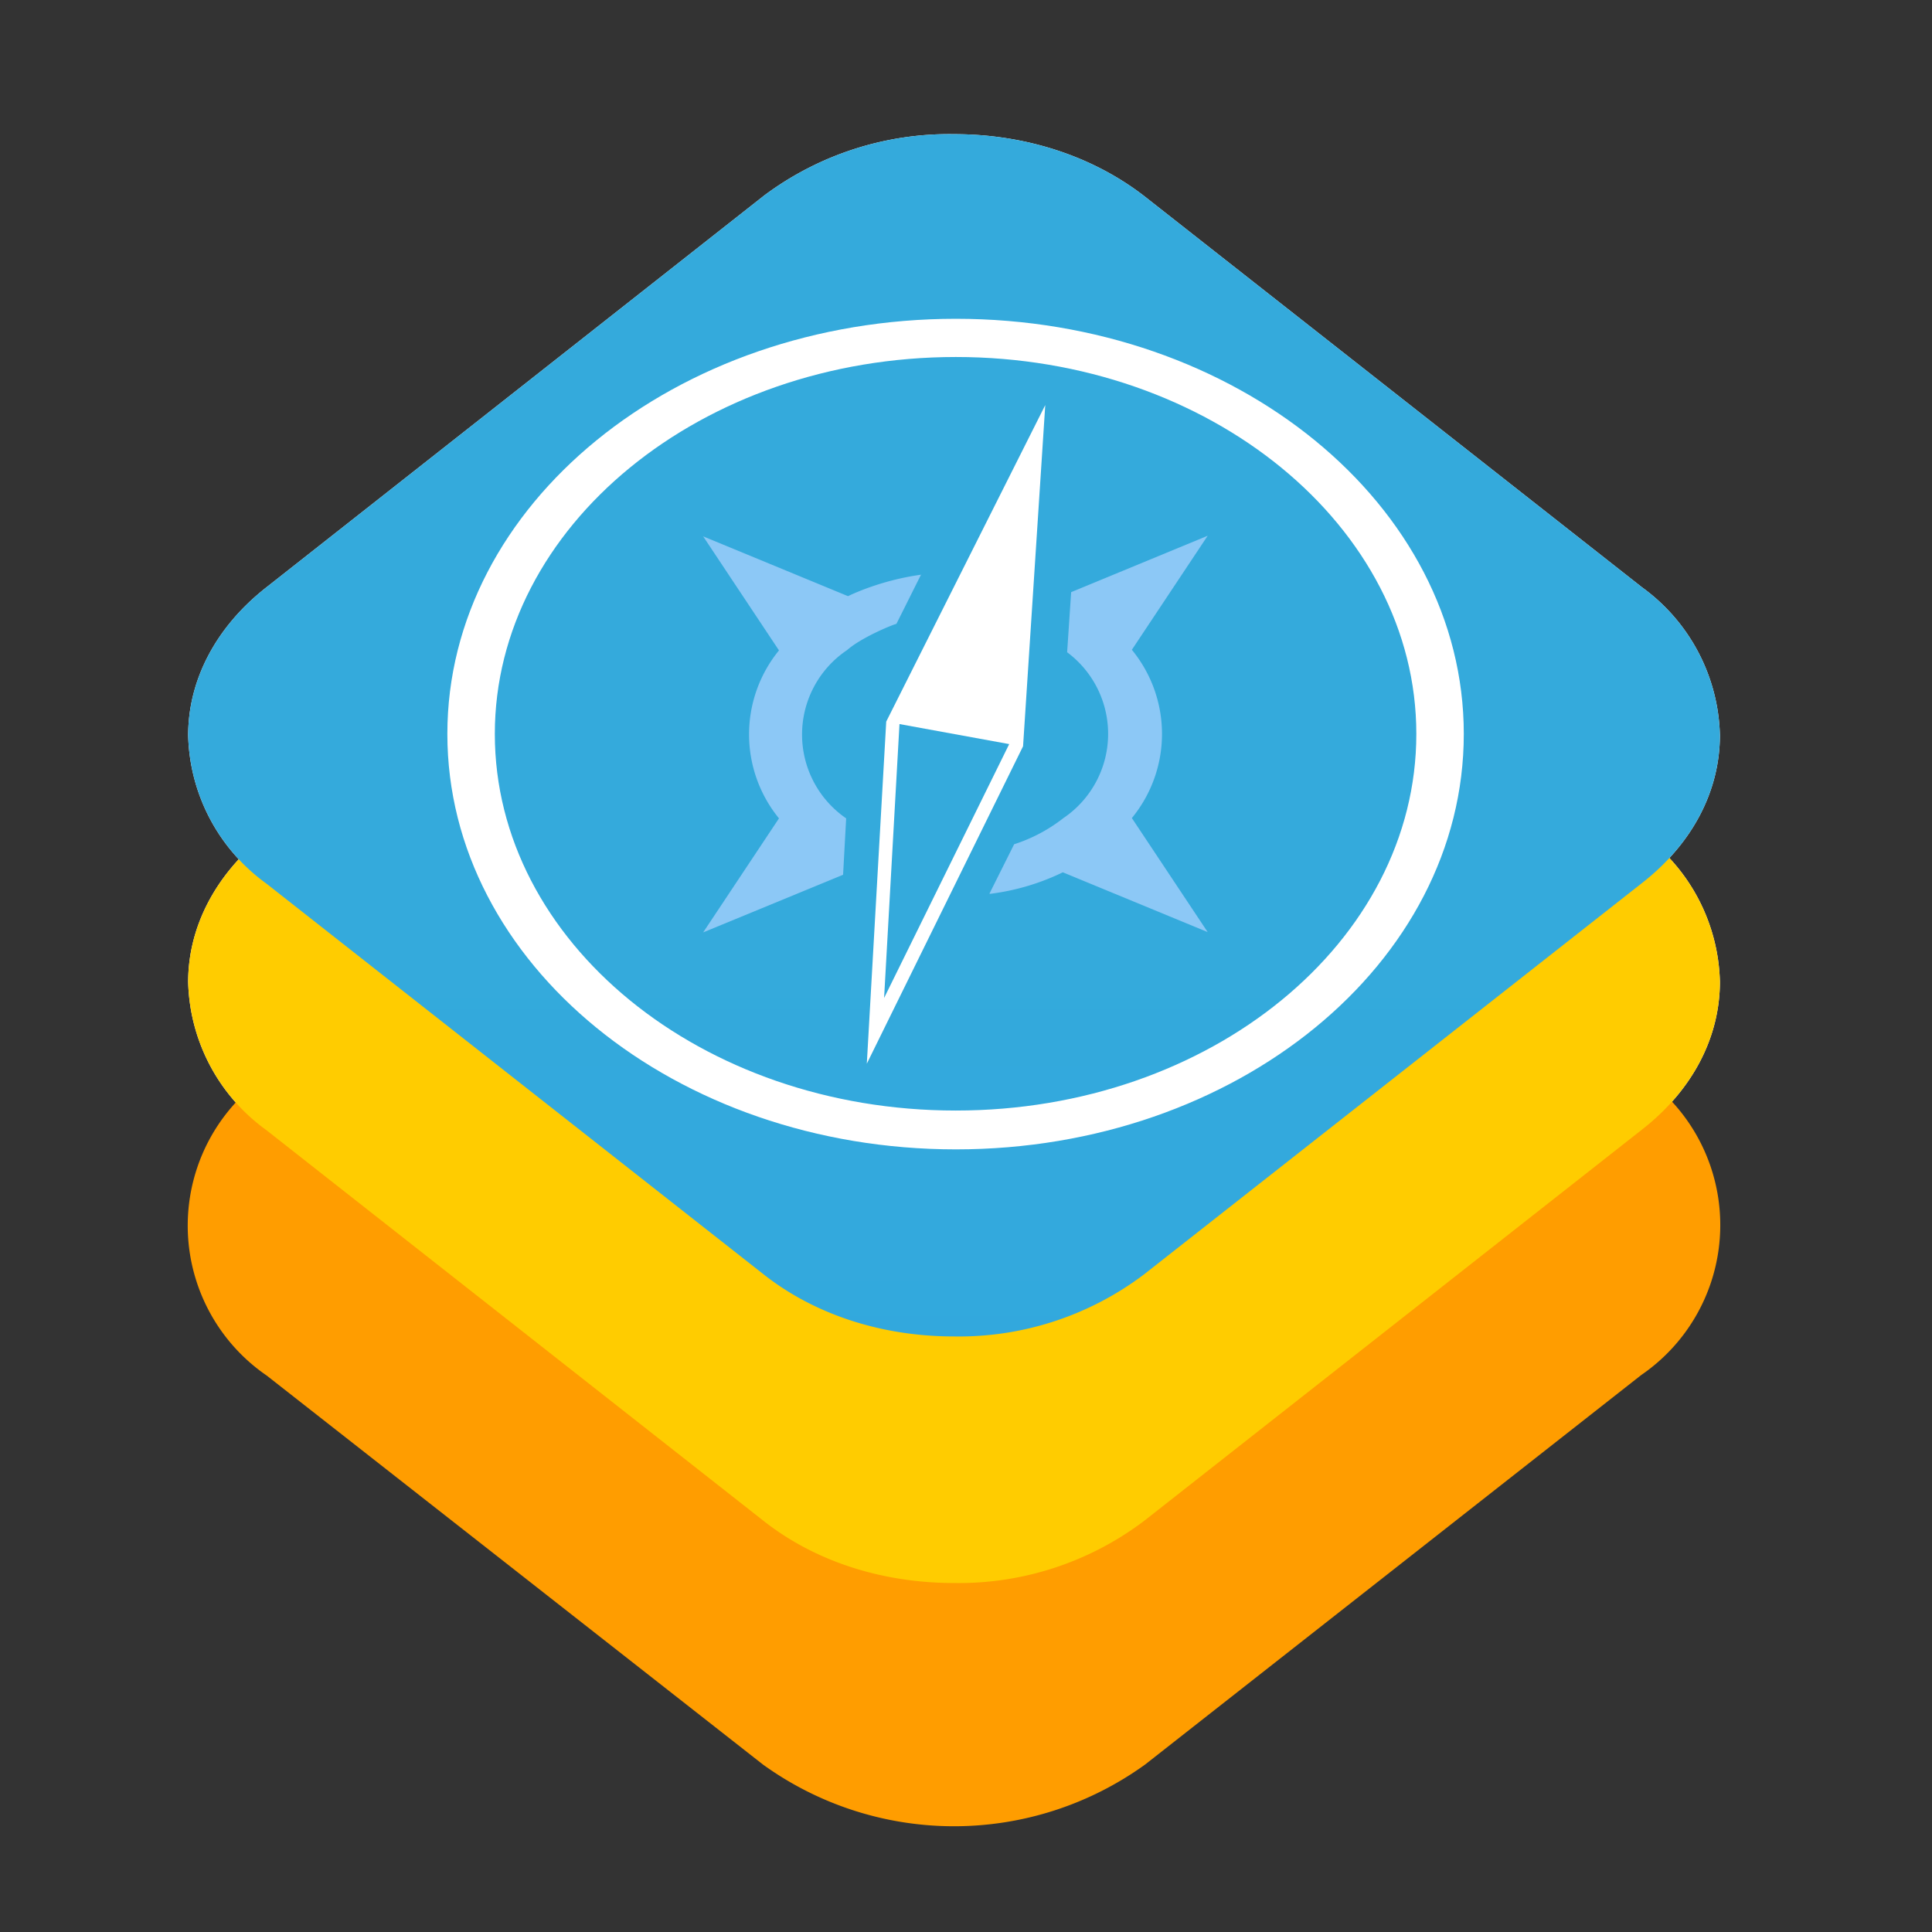 <?xml version="1.0" encoding="UTF-8" standalone="no"?>
<svg
   fill="#ffffff"
   viewBox="0 0 512 512"
   version="1.1"
   id="svg153"
   sodipodi:docname="webkit.svg"
   width="512"
   height="512"
   inkscape:version="1.2 (dc2aedaf03, 2022-05-15)"
   xmlns:inkscape="http://www.inkscape.org/namespaces/inkscape"
   xmlns:sodipodi="http://sodipodi.sourceforge.net/DTD/sodipodi-0.dtd"
   xmlns:xlink="http://www.w3.org/1999/xlink"
   xmlns="http://www.w3.org/2000/svg"
   xmlns:svg="http://www.w3.org/2000/svg">
  <rect x="0" y="0" width="512" height="512" fill="#333333" stroke="none"/>
  <defs
     id="defs157" />
  <sodipodi:namedview
     id="namedview155"
     pagecolor="#ffffff"
     bordercolor="#666666"
     borderopacity="1.0"
     inkscape:showpageshadow="2"
     inkscape:pageopacity="0.0"
     inkscape:pagecheckerboard="0"
     inkscape:deskcolor="#d1d1d1"
     showgrid="false"
     inkscape:zoom="0.44950088"
     inkscape:cx="144.60484"
     inkscape:cy="375.97257"
     inkscape:window-width="1920"
     inkscape:window-height="1017"
     inkscape:window-x="-8"
     inkscape:window-y="-8"
     inkscape:window-maximized="1"
     inkscape:current-layer="svg153" />
  <linearGradient
     id="b"
     x1="2631.361"
     x2="2631.361"
     y1="256.066"
     y2="4659.388"
     gradientTransform="scale(1.129,0.886)"
     gradientUnits="userSpaceOnUse">
    <stop
       offset="0%"
       stop-color="#34aadc"
       id="stop134" />
    <stop
       offset="100%"
       stop-color="#007aff"
       id="stop136" />
  </linearGradient>
  <path
     id="a"
     d="M 202.517,403.178 70.529,299.45 A 49.904,49.904 0 0 1 49.865,260.246 c 0,-14.702 7.351,-28.75 20.664,-39.204 L 202.517,117.151 a 81.92,81.92 0 0 1 50.312,-16.253 c 19.03,0 36.754,5.881 50.312,16.335 L 435.128,220.96 a 49.904,49.904 0 0 1 20.664,39.204 c 0,14.865 -7.351,28.831 -20.664,39.204 L 303.141,403.097 a 81.349,81.349 0 0 1 -50.312,16.417 c -19.03,0 -36.754,-5.717 -50.312,-16.335 z"
     style="stroke-width:0.082" />
  <path
     id="c"
     d="M 202.517,337.838 70.529,234.11 A 49.904,49.904 0 0 1 49.865,194.906 c 0,-14.702 7.351,-28.75 20.664,-39.204 L 202.517,51.81 a 81.92,81.92 0 0 1 50.312,-16.253 c 19.03,0 36.754,5.881 50.312,16.335 L 435.128,155.62 a 49.904,49.904 0 0 1 20.664,39.204 c 0,14.865 -7.351,28.831 -20.664,39.204 l -131.987,103.728 a 81.349,81.349 0 0 1 -50.312,16.417 c -19.03,0 -36.754,-5.717 -50.312,-16.335 z"
     style="stroke-width:0.082" />
  <path
     fill="#ff9d00"
     d="m 434.965,284.912 a 48.189,48.189 0 0 1 0,79.47 L 303.468,467.62 a 86.576,86.576 0 0 1 -101.278,0 L 70.693,364.546 a 48.189,48.189 0 0 1 0.082,-79.552 L 202.272,181.756 c 27.933,-21.726 73.345,-21.726 101.278,0 z"
     id="path141"
     style="stroke-width:0.082" />
  <use
     fill="#ffcc00"
     xlink:href="#a"
     id="use143" />
  <use
     fill="url(#b)"
     xlink:href="#c"
     id="use145"
     style="fill:url(#b)" />
  <path
     d="m 253.319,294.305 c 67.382,0 122.023,-44.676 122.023,-99.807 0,-54.968 -54.723,-99.889 -122.023,-99.889 -67.464,0 -122.186,44.921 -122.186,99.889 0,55.131 54.723,99.807 122.105,99.807 z m 0,10.291 c -74.325,0 -134.764,-49.25 -134.764,-110.098 0,-60.767 60.44,-110.017 134.764,-110.017 74.325,0 134.601,49.332 134.601,110.017 0,60.848 -60.276,110.098 -134.601,110.098 z"
     id="path147"
     style="stroke-width:0.082" />
  <path
     fill="#8cc8f6"
     d="m 262.303,236.887 c 6.697,-0.817 13.313,-2.777 19.357,-5.717 l 38.387,15.845 -20.092,-30.22 a 35.12,35.12 0 0 0 0,-44.595 l 20.092,-30.22 -36.182,14.947 -1.062,15.927 a 26.953,26.953 0 0 1 -0.98,43.941 41.981,41.981 0 0 1 -13.068,6.942 l -6.534,13.068 z m -17.969,-84.616 c -11.19,1.47 -19.602,5.717 -19.602,5.717 l -38.387,-15.845 20.092,30.22 a 35.202,35.202 0 0 0 0,44.513 l -20.092,30.22 37.081,-15.273 0.817,-14.947 a 26.953,26.953 0 0 1 0.245,-44.595 c 3.675,-3.267 11.925,-6.697 13.068,-6.942 l 6.534,-13.068 z"
     id="path149"
     style="stroke-width:0.082" />
  <path
     fill-rule="evenodd"
     d="m 234.86,191.23 -5.146,90.66 41.409,-84.126 5.881,-90.415 z m -0.572,73.263 33.16,-67.301 -29.076,-5.309 -4.084,72.691 z"
     id="path151"
     style="stroke-width:0.082" />
</svg>
